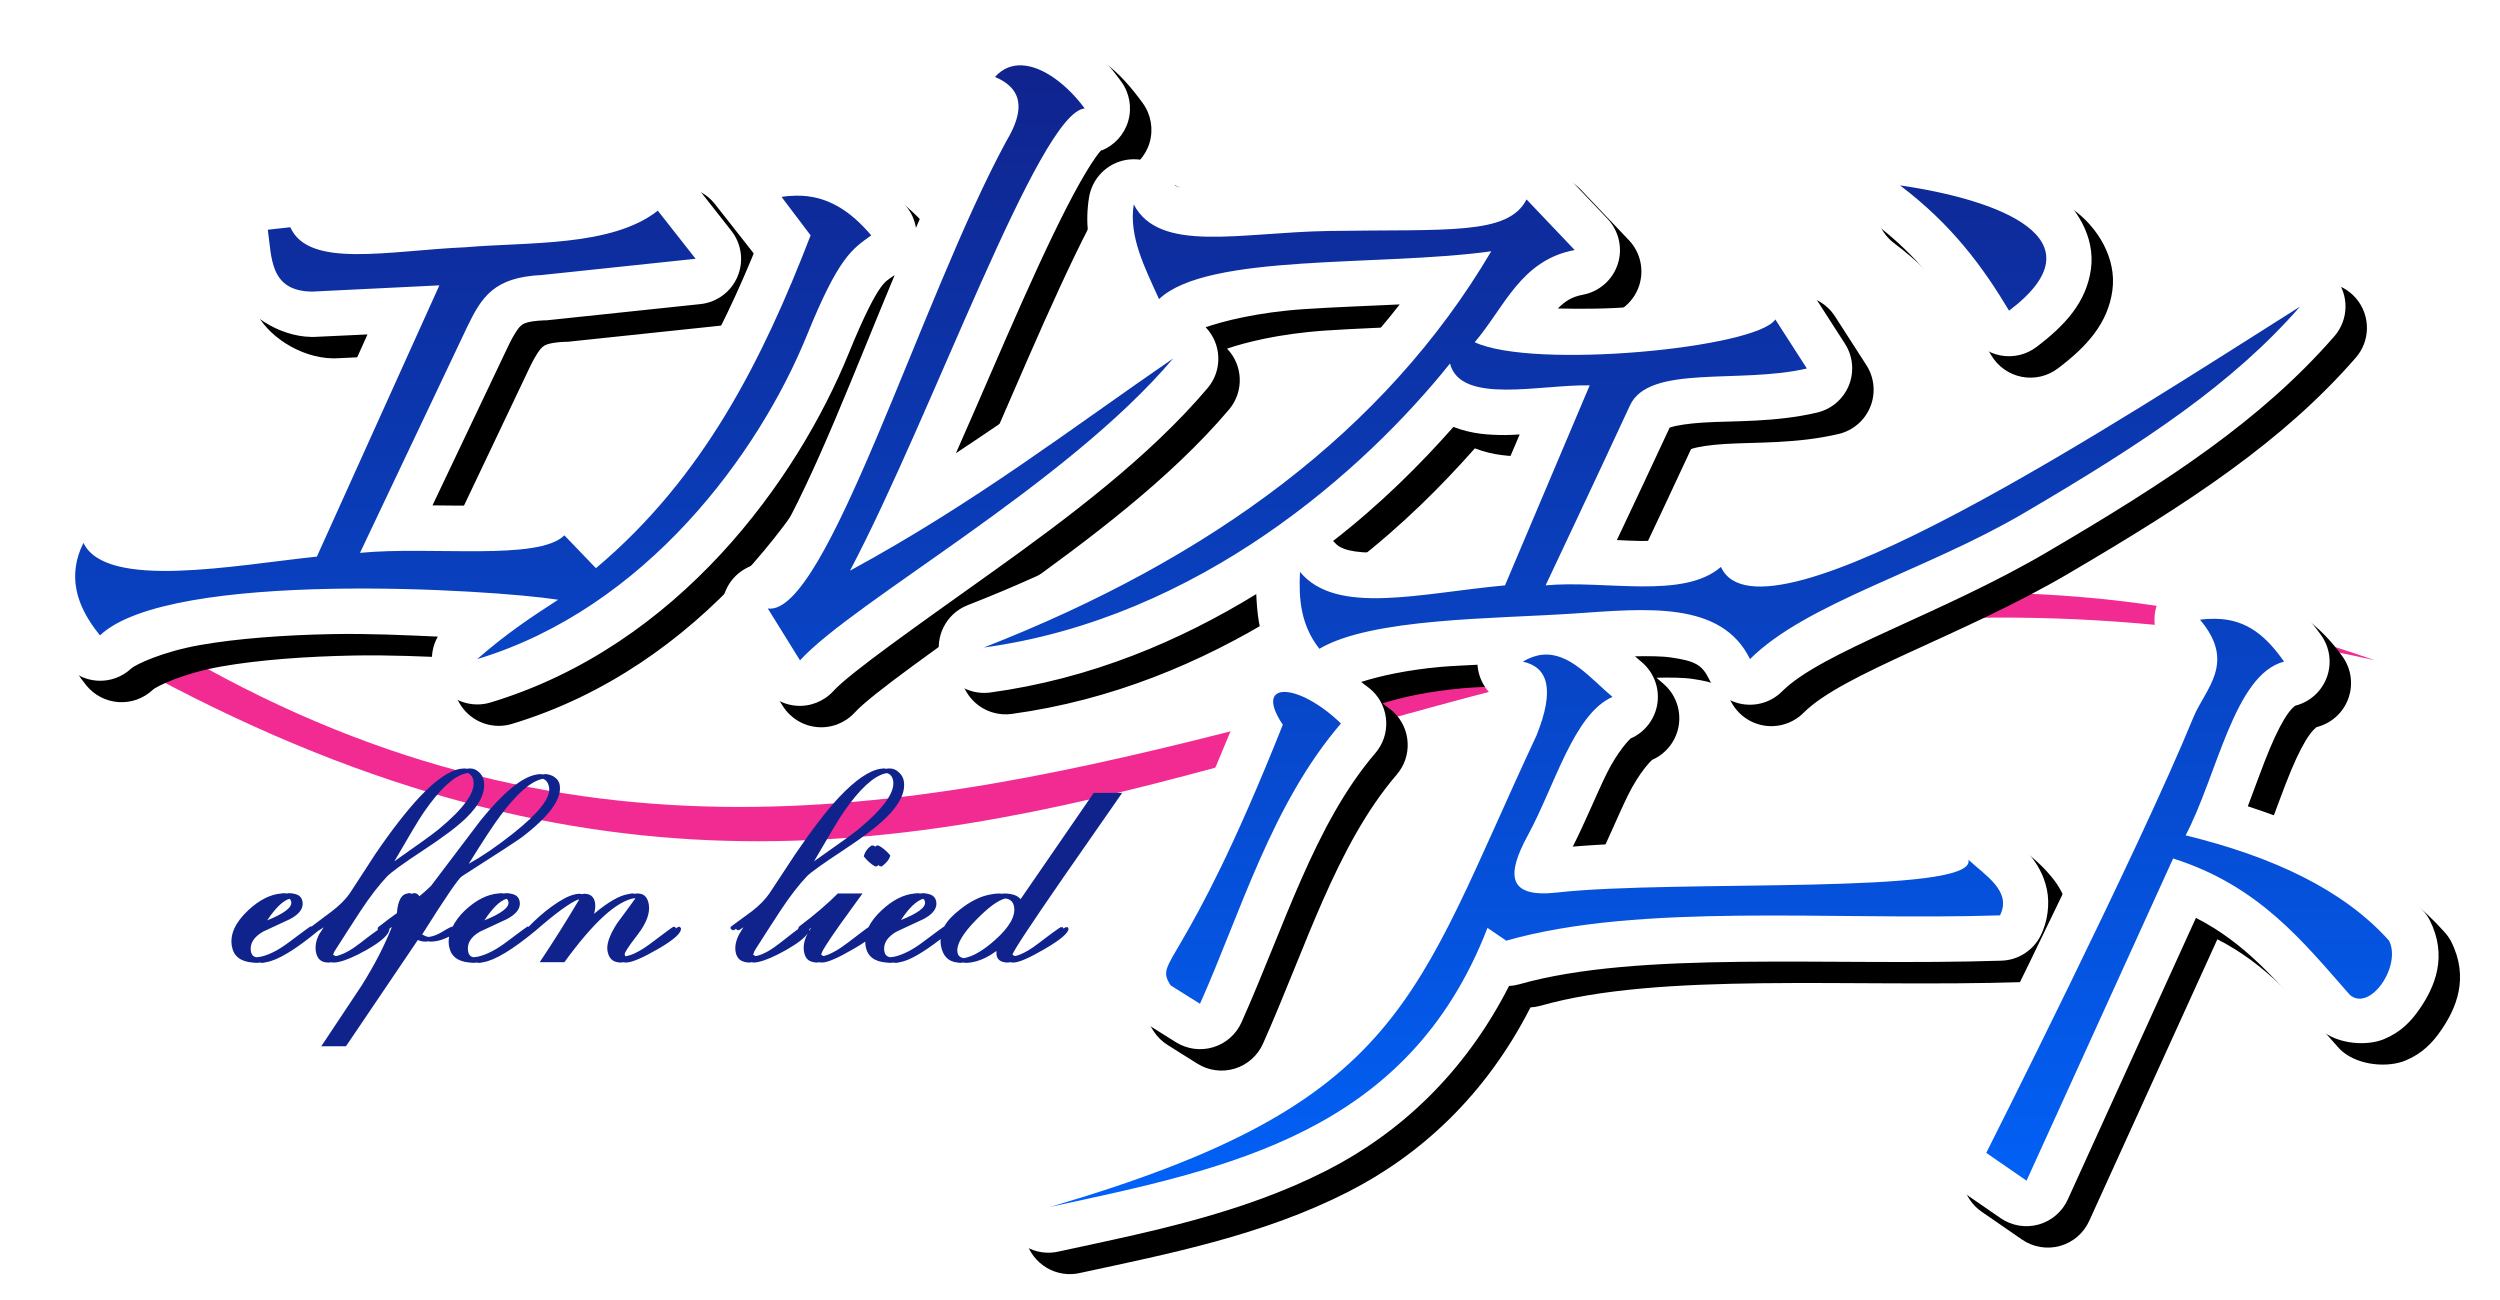 <?xml version="1.0" encoding="UTF-8" standalone="no"?>
<!-- Created with Inkscape (http://www.inkscape.org/) -->
<svg
   xmlns:svg="http://www.w3.org/2000/svg"
   xmlns="http://www.w3.org/2000/svg"
   xmlns:xlink="http://www.w3.org/1999/xlink"
   xmlns:inkscape="http://www.inkscape.org/namespaces/inkscape"
   version="1.0"
   width="250"
   height="130"
   id="svg2">
  <defs
     id="defs4">
    <linearGradient
       id="linearGradient3288">
      <stop
         style="stop-color:#10238d;stop-opacity:1"
         offset="0"
         id="stop3290" />
      <stop
         style="stop-color:#0162f8;stop-opacity:1"
         offset="1"
         id="stop3292" />
    </linearGradient>
    <filter
       id="filter3262">
      <feGaussianBlur
         id="feGaussianBlur3264"
         stdDeviation="1.365"
         inkscape:collect="always" />
    </filter>
    <linearGradient
       x1="135.045"
       y1="2.995"
       x2="135.045"
       y2="117.172"
       id="linearGradient3294"
       xlink:href="#linearGradient3288"
       gradientUnits="userSpaceOnUse"
       gradientTransform="translate(0,3.536)" />
  </defs>
  <g
     style="display:inline"
     id="layer1">
    <path
       d="M 11.071,65.321 C 101.644,116.726 140.238,44.024 237.5,66.036 C 155.862,37.215 95.007,112.855 15,63.536 L 11.071,65.321 z "
       style="opacity:1;color:#000000;fill:#f22b92;fill-opacity:1;fill-rule:evenodd;stroke:none;stroke-width:0.4;stroke-linecap:butt;stroke-linejoin:miter;marker:none;marker-start:none;marker-mid:none;marker-end:none;stroke-miterlimit:4;stroke-dasharray:none;stroke-dashoffset:0;stroke-opacity:1;visibility:visible;display:inline;overflow:visible;enable-background:accumulate"
       id="path3266" />
    <path
       d="M 102.438,-1.531 C 100.272,-1.642 97.739,-0.683 96.125,1.125 C 95.252,2.098 94.84,3.401 94.995,4.7 C 95.151,5.998 95.859,7.167 96.938,7.906 C 96.855,8.12 96.917,7.918 96.719,8.25 C 96.686,8.312 96.655,8.374 96.625,8.438 C 94.925,11.571 93.253,15.444 91.594,19.25 C 91.463,18.444 91.118,17.689 90.594,17.062 C 88.161,14.216 84.335,11.411 79.5,11.5 C 78.883,11.511 78.186,11.556 77.406,11.688 C 75.84,11.95 74.524,13.011 73.936,14.487 C 73.348,15.963 73.574,17.639 74.531,18.906 L 75.844,20.656 C 71.882,30.521 67.055,39.444 59.656,46.781 C 57.884,45.019 55.022,45.019 53.25,46.781 C 53.858,46.18 53.511,46.614 52.438,46.781 C 51.364,46.948 49.729,47.018 47.875,47.031 C 46.453,47.041 44.839,47.017 43.25,47 L 50.812,31.094 C 51.485,29.692 51.895,29.194 52.094,29.031 C 52.292,28.869 52.603,28.585 54.375,28.5 C 54.458,28.502 54.542,28.502 54.625,28.5 L 70.031,26.875 C 71.682,26.705 73.109,25.649 73.753,24.12 C 74.398,22.59 74.157,20.831 73.125,19.531 L 69.344,14.719 C 67.789,12.753 64.937,12.418 62.969,13.969 C 60.623,15.817 53.01,16.067 46.188,16.656 C 42.026,16.836 38.278,17.361 35.625,17.344 C 34.314,17.335 33.367,17.149 33.031,17.031 C 33.021,17.031 33.01,17.031 33,17.031 C 32.121,15.419 30.358,14.494 28.531,14.688 L 26.281,14.938 C 25.065,15.073 23.955,15.693 23.202,16.658 C 22.449,17.622 22.117,18.85 22.281,20.062 C 22.431,21.117 22.339,22.991 23.406,25.406 C 24.474,27.822 27.83,30.104 31.125,30.156 C 31.219,30.159 31.313,30.159 31.406,30.156 L 36.75,29.906 L 28.656,47.875 C 24.965,48.319 20.969,48.895 17.656,49 C 15.614,49.065 13.862,48.928 12.906,48.688 C 12.428,48.567 12.275,48.47 12.25,48.469 C 11.408,47.037 9.852,46.179 8.191,46.231 C 6.531,46.283 5.032,47.237 4.281,48.719 C 1.862,53.577 3.448,59.164 6.5,62.875 C 7.297,63.849 8.462,64.449 9.718,64.532 C 10.973,64.615 12.207,64.173 13.125,63.312 C 13.532,62.928 16.254,61.628 20,60.969 C 23.746,60.309 28.453,59.966 33.188,59.875 C 36.885,59.804 40.418,59.976 43.781,60.125 C 42.867,61.738 43.025,63.744 44.18,65.195 C 45.334,66.645 47.255,67.248 49.031,66.719 C 67.834,61.047 79.717,44.491 84.906,31.719 C 86.438,27.95 87.461,26.054 88.062,25.219 C 88.554,24.536 88.866,24.392 89.469,23.969 C 87.416,28.888 85.419,33.909 83.5,38.438 C 81.448,43.278 79.459,47.554 77.844,50.281 C 77.08,51.57 76.398,52.429 76.031,52.812 C 74.525,53.054 73.241,54.036 72.612,55.425 C 71.983,56.815 72.093,58.428 72.906,59.719 L 76.125,64.906 C 76.877,66.115 78.153,66.902 79.571,67.031 C 80.989,67.16 82.386,66.616 83.344,65.562 C 85.013,63.73 91.877,58.915 99.281,53.625 C 106.685,48.335 114.921,42.178 120.781,35.25 C 122.266,33.469 122.172,30.856 120.562,29.188 C 122.26,28.606 125.653,27.696 130.438,27.375 C 133.445,27.173 136.708,27.064 139.969,26.906 C 129.868,39.906 115.304,49.742 96.719,57 C 94.599,57.855 93.445,60.152 94.023,62.363 C 94.602,64.574 96.733,66.011 99,65.719 C 109.102,64.343 117.972,60.568 125.625,55.875 C 125.711,57.647 125.858,59.487 126.688,61.375 C 126.185,61.521 125.687,61.736 125.156,62.094 C 123.927,62.922 122.99,64.519 122.812,65.844 C 122.626,67.236 122.848,68.277 123.219,69.188 C 118.899,79.78 115.97,85.285 114.375,88.031 C 113.518,89.507 112.921,90.214 112.375,91.938 C 112.102,92.799 111.966,94.115 112.219,95.188 C 112.472,96.26 112.9,96.934 113.219,97.438 C 113.587,98.008 114.078,98.488 114.656,98.844 L 117.594,100.688 C 118.709,101.386 120.072,101.568 121.331,101.184 C 122.59,100.8 123.621,99.89 124.156,98.688 C 128.417,89.148 131.466,78.849 137.531,71.781 C 139.096,69.96 138.972,67.235 137.25,65.562 C 136.87,65.194 136.495,64.99 136.125,64.656 C 138.006,64.058 140.675,63.461 144.031,63.156 C 145.248,63.046 146.483,63.014 147.75,62.938 C 147.847,64.421 148.664,65.763 149.938,66.531 C 149.897,66.816 149.905,67.028 149.469,68.188 C 149.436,68.274 149.474,68.222 149.438,68.312 C 143.254,81.558 139.964,90.368 134.562,96.656 C 129.122,102.989 121.119,107.703 103.719,112.781 C 101.285,113.403 99.816,115.879 100.438,118.312 C 101.059,120.746 103.535,122.215 105.969,121.594 C 114.836,119.681 124.152,117.841 132.625,113.531 C 139.945,109.808 146.429,103.833 150.906,95.062 C 151.234,95.046 151.559,94.993 151.875,94.906 C 163.868,91.486 182.958,93.09 200.156,92.531 C 201.818,92.475 203.316,91.516 204.062,90.031 C 204.757,88.649 205,86.891 204.688,85.406 C 204.375,83.921 203.685,82.83 203.031,82.031 C 201.723,80.433 200.449,79.602 199.938,79.125 C 199.032,78.287 197.824,77.854 196.592,77.924 C 195.36,77.995 194.21,78.564 193.406,79.5 C 193.017,79.595 192.723,79.672 191.875,79.781 C 189.344,80.107 185.342,80.274 180.938,80.375 C 172.894,80.56 163.847,80.58 157.281,81.125 C 158.575,78.559 159.654,75.88 160.656,73.844 C 161.805,71.509 163.025,70.329 163.062,70.312 C 164.499,69.686 165.511,68.362 165.739,66.812 C 165.968,65.261 165.382,63.703 164.188,62.688 C 164.02,62.546 163.688,62.266 163.5,62.094 C 164.849,62.07 166.148,62.069 167.156,62.219 C 169.484,62.564 170.205,62.936 170.906,64.375 C 171.549,65.701 172.794,66.632 174.247,66.875 C 175.701,67.117 177.181,66.639 178.219,65.594 C 182.181,61.639 194.067,57.916 204.688,51.688 C 216.905,44.523 226.126,38.463 233.406,30.125 C 234.911,28.429 234.935,25.884 233.463,24.16 C 231.991,22.436 229.473,22.061 227.562,23.281 C 218.737,28.847 205.337,37.533 193.844,43.625 C 188.097,46.671 182.79,49.05 179.188,50.031 C 177.496,50.492 176.313,50.565 175.812,50.531 C 175.072,49.483 173.923,48.796 172.649,48.641 C 171.375,48.487 170.095,48.878 169.125,49.719 C 168.757,50.039 167.005,50.579 164.156,50.562 C 163.411,50.558 162.515,50.506 161.688,50.469 C 163.477,46.669 165,43.471 166.969,39.219 C 167.003,39.212 166.963,39.232 167.094,39.188 C 167.618,39.009 168.831,38.813 170.344,38.719 C 173.369,38.531 177.505,38.711 181.719,37.719 C 183.153,37.38 184.335,36.367 184.888,35.001 C 185.441,33.634 185.296,32.084 184.5,30.844 L 181.344,25.938 C 180.547,24.71 179.207,23.941 177.744,23.873 C 176.282,23.804 174.877,24.445 173.969,25.594 C 174.046,25.556 174.438,25.16 174.219,25.25 C 173.781,25.43 172.912,25.692 171.844,25.938 C 169.707,26.429 166.73,26.862 163.625,27.125 C 160.928,27.353 158.226,27.373 155.781,27.312 C 156.487,26.61 157.163,26.144 158.281,25.938 C 159.919,25.634 161.26,24.459 161.775,22.875 C 162.289,21.291 161.896,19.552 160.75,18.344 L 155.938,13.281 C 154.926,12.222 153.467,11.715 152.016,11.919 C 150.566,12.124 149.304,13.015 148.625,14.312 C 148.69,14.256 148.817,14.164 148.625,14.25 C 148.337,14.379 147.453,14.618 146.094,14.75 C 143.376,15.014 138.859,14.933 132.781,15.031 C 128.028,15.107 123.718,15.649 120.844,15.594 C 119.407,15.566 118.374,15.37 117.906,15.188 C 117.439,15.005 117.534,15.059 117.406,14.812 C 116.496,13.088 114.587,12.136 112.662,12.447 C 110.737,12.759 109.226,14.264 108.906,16.188 C 108.072,21.3 110.396,25.213 111.781,28.25 C 112.059,28.851 112.464,29.384 112.969,29.812 C 107.138,33.864 101.52,37.876 95.594,41.781 C 97.863,36.661 100.111,31.352 102.25,26.562 C 104.366,21.824 106.377,17.59 108,14.719 C 108.812,13.283 109.53,12.182 109.969,11.656 C 110.207,11.37 110.307,11.416 110.125,11.531 C 111.434,11.015 112.429,9.921 112.821,8.569 C 113.212,7.218 112.955,5.761 112.125,4.625 C 109.978,1.679 107.178,-1.289 102.438,-1.531 z M 189.75,10.469 C 187.847,10.572 186.21,11.852 185.652,13.674 C 185.093,15.496 185.731,17.473 187.25,18.625 C 191.932,22.171 194.57,25.812 197,29.875 C 197.664,30.986 198.77,31.761 200.041,32.006 C 201.312,32.251 202.627,31.942 203.656,31.156 C 206.516,28.996 208.639,26.676 209.094,23.375 C 209.549,20.074 207.538,17.083 205.469,15.5 C 201.331,12.334 195.933,11.269 190.656,10.5 C 190.356,10.459 190.052,10.449 189.75,10.469 z M 145.344,39.156 C 147.199,39.878 148.903,39.961 150.531,39.969 C 151.102,39.972 151.407,39.928 151.969,39.906 L 147.344,50.75 C 144.008,51.146 140.608,51.644 138.25,51.719 C 135.179,51.816 133.993,51.345 133.5,50.75 C 133.439,50.686 133.377,50.623 133.312,50.562 C 138.162,46.786 142.018,42.909 145.344,39.156 z M 221.531,53.812 C 220.947,53.81 220.174,53.807 219.312,53.938 C 217.682,54.184 216.313,55.294 215.735,56.838 C 215.157,58.383 215.462,60.119 216.531,61.375 C 217.663,62.705 217.284,62.12 217.156,62.531 C 217.028,62.942 216.072,64.155 215.125,66.469 C 209.905,79.228 194.562,109.688 194.562,109.688 C 193.523,111.719 194.151,114.206 196.031,115.5 L 200.062,118.281 C 201.172,119.045 202.563,119.278 203.861,118.916 C 205.158,118.553 206.228,117.634 206.781,116.406 L 219.594,88.25 C 224.531,90.776 227.673,94.522 231.594,98.969 C 231.747,99.148 231.914,99.315 232.094,99.469 C 233.823,100.913 236.699,101.087 238.406,100.375 C 240.113,99.663 241.103,98.583 241.906,97.438 C 243.513,95.147 244.789,92.072 242.969,88.469 C 242.783,88.117 242.552,87.791 242.281,87.5 C 237.841,82.541 231.745,79.338 224.781,77.094 C 225.575,75.02 226.28,72.993 227,71.281 C 227.651,69.733 228.31,68.465 228.844,67.75 C 229.377,67.035 229.614,67.01 229.531,67.031 C 230.984,66.664 232.162,65.605 232.681,64.199 C 233.199,62.793 232.991,61.222 232.125,60 C 230.168,57.216 226.578,53.832 221.531,53.812 z "
       transform="translate(2.143,5.678)"
       style="opacity:1;color:#000000;fill:#000000;fill-opacity:1;fill-rule:evenodd;stroke:none;stroke-width:0.4;stroke-linecap:butt;stroke-linejoin:miter;marker:none;marker-start:none;marker-mid:none;marker-end:none;stroke-miterlimit:4;stroke-dasharray:none;stroke-dashoffset:0;stroke-opacity:1;visibility:visible;display:inline;overflow:visible;filter:url(#filter3262);enable-background:accumulate"
       id="path3244" />
    <path
       d="M 102.438,-1.531 C 100.272,-1.642 97.739,-0.683 96.125,1.125 C 95.252,2.098 94.84,3.401 94.995,4.7 C 95.151,5.998 95.859,7.167 96.938,7.906 C 96.855,8.12 96.917,7.918 96.719,8.25 C 96.686,8.312 96.655,8.374 96.625,8.438 C 94.925,11.571 93.253,15.444 91.594,19.25 C 91.463,18.444 91.118,17.689 90.594,17.062 C 88.161,14.216 84.335,11.411 79.5,11.5 C 78.883,11.511 78.186,11.556 77.406,11.688 C 75.84,11.95 74.524,13.011 73.936,14.487 C 73.348,15.963 73.574,17.639 74.531,18.906 L 75.844,20.656 C 71.882,30.521 67.055,39.444 59.656,46.781 C 57.884,45.019 55.022,45.019 53.25,46.781 C 53.858,46.18 53.511,46.614 52.438,46.781 C 51.364,46.948 49.729,47.018 47.875,47.031 C 46.453,47.041 44.839,47.017 43.25,47 L 50.812,31.094 C 51.485,29.692 51.895,29.194 52.094,29.031 C 52.292,28.869 52.603,28.585 54.375,28.5 C 54.458,28.502 54.542,28.502 54.625,28.5 L 70.031,26.875 C 71.682,26.705 73.109,25.649 73.753,24.12 C 74.398,22.59 74.157,20.831 73.125,19.531 L 69.344,14.719 C 67.789,12.753 64.937,12.418 62.969,13.969 C 60.623,15.817 53.01,16.067 46.188,16.656 C 42.026,16.836 38.278,17.361 35.625,17.344 C 34.314,17.335 33.367,17.149 33.031,17.031 C 33.021,17.031 33.01,17.031 33,17.031 C 32.121,15.419 30.358,14.494 28.531,14.688 L 26.281,14.938 C 25.065,15.073 23.955,15.693 23.202,16.658 C 22.449,17.622 22.117,18.85 22.281,20.062 C 22.431,21.117 22.339,22.991 23.406,25.406 C 24.474,27.822 27.83,30.104 31.125,30.156 C 31.219,30.159 31.313,30.159 31.406,30.156 L 36.75,29.906 L 28.656,47.875 C 24.965,48.319 20.969,48.895 17.656,49 C 15.614,49.065 13.862,48.928 12.906,48.688 C 12.428,48.567 12.275,48.47 12.25,48.469 C 11.408,47.037 9.852,46.179 8.191,46.231 C 6.531,46.283 5.032,47.237 4.281,48.719 C 1.862,53.577 3.448,59.164 6.5,62.875 C 7.297,63.849 8.462,64.449 9.718,64.532 C 10.973,64.615 12.207,64.173 13.125,63.312 C 13.532,62.928 16.254,61.628 20,60.969 C 23.746,60.309 28.453,59.966 33.188,59.875 C 36.885,59.804 40.418,59.976 43.781,60.125 C 42.867,61.738 43.025,63.744 44.18,65.195 C 45.334,66.645 47.255,67.248 49.031,66.719 C 67.834,61.047 79.717,44.491 84.906,31.719 C 86.438,27.95 87.461,26.054 88.062,25.219 C 88.554,24.536 88.866,24.392 89.469,23.969 C 87.416,28.888 85.419,33.909 83.5,38.438 C 81.448,43.278 79.459,47.554 77.844,50.281 C 77.08,51.57 76.398,52.429 76.031,52.812 C 74.525,53.054 73.241,54.036 72.612,55.425 C 71.983,56.815 72.093,58.428 72.906,59.719 L 76.125,64.906 C 76.877,66.115 78.153,66.902 79.571,67.031 C 80.989,67.16 82.386,66.616 83.344,65.562 C 85.013,63.73 91.877,58.915 99.281,53.625 C 106.685,48.335 114.921,42.178 120.781,35.25 C 122.266,33.469 122.172,30.856 120.562,29.188 C 122.26,28.606 125.653,27.696 130.438,27.375 C 133.445,27.173 136.708,27.064 139.969,26.906 C 129.868,39.906 115.304,49.742 96.719,57 C 94.599,57.855 93.445,60.152 94.023,62.363 C 94.602,64.574 96.733,66.011 99,65.719 C 109.102,64.343 117.972,60.568 125.625,55.875 C 125.711,57.647 125.858,59.487 126.688,61.375 C 126.185,61.521 125.687,61.736 125.156,62.094 C 123.927,62.922 122.99,64.519 122.812,65.844 C 122.626,67.236 122.848,68.277 123.219,69.188 C 118.899,79.78 115.97,85.285 114.375,88.031 C 113.518,89.507 112.921,90.214 112.375,91.938 C 112.102,92.799 111.966,94.115 112.219,95.188 C 112.472,96.26 112.9,96.934 113.219,97.438 C 113.587,98.008 114.078,98.488 114.656,98.844 L 117.594,100.688 C 118.709,101.386 120.072,101.568 121.331,101.184 C 122.59,100.8 123.621,99.89 124.156,98.688 C 128.417,89.148 131.466,78.849 137.531,71.781 C 139.096,69.96 138.972,67.235 137.25,65.562 C 136.87,65.194 136.495,64.99 136.125,64.656 C 138.006,64.058 140.675,63.461 144.031,63.156 C 145.248,63.046 146.483,63.014 147.75,62.938 C 147.847,64.421 148.664,65.763 149.938,66.531 C 149.897,66.816 149.905,67.028 149.469,68.188 C 149.436,68.274 149.474,68.222 149.438,68.312 C 143.254,81.558 139.964,90.368 134.562,96.656 C 129.122,102.989 121.119,107.703 103.719,112.781 C 101.285,113.403 99.816,115.879 100.438,118.312 C 101.059,120.746 103.535,122.215 105.969,121.594 C 114.836,119.681 124.152,117.841 132.625,113.531 C 139.945,109.808 146.429,103.833 150.906,95.062 C 151.234,95.046 151.559,94.993 151.875,94.906 C 163.868,91.486 182.958,93.09 200.156,92.531 C 201.818,92.475 203.316,91.516 204.062,90.031 C 204.757,88.649 205,86.891 204.688,85.406 C 204.375,83.921 203.685,82.83 203.031,82.031 C 201.723,80.433 200.449,79.602 199.938,79.125 C 199.032,78.287 197.824,77.854 196.592,77.924 C 195.36,77.995 194.21,78.564 193.406,79.5 C 193.017,79.595 192.723,79.672 191.875,79.781 C 189.344,80.107 185.342,80.274 180.938,80.375 C 172.894,80.56 163.847,80.58 157.281,81.125 C 158.575,78.559 159.654,75.88 160.656,73.844 C 161.805,71.509 163.025,70.329 163.062,70.312 C 164.499,69.686 165.511,68.362 165.739,66.812 C 165.968,65.261 165.382,63.703 164.188,62.688 C 164.02,62.546 163.688,62.266 163.5,62.094 C 164.849,62.07 166.148,62.069 167.156,62.219 C 169.484,62.564 170.205,62.936 170.906,64.375 C 171.549,65.701 172.794,66.632 174.247,66.875 C 175.701,67.117 177.181,66.639 178.219,65.594 C 182.181,61.639 194.067,57.916 204.688,51.688 C 216.905,44.523 226.126,38.463 233.406,30.125 C 234.911,28.429 234.935,25.884 233.463,24.16 C 231.991,22.436 229.473,22.061 227.562,23.281 C 218.737,28.847 205.337,37.533 193.844,43.625 C 188.097,46.671 182.79,49.05 179.188,50.031 C 177.496,50.492 176.313,50.565 175.812,50.531 C 175.072,49.483 173.923,48.796 172.649,48.641 C 171.375,48.487 170.095,48.878 169.125,49.719 C 168.757,50.039 167.005,50.579 164.156,50.562 C 163.411,50.558 162.515,50.506 161.688,50.469 C 163.477,46.669 165,43.471 166.969,39.219 C 167.003,39.212 166.963,39.232 167.094,39.188 C 167.618,39.009 168.831,38.813 170.344,38.719 C 173.369,38.531 177.505,38.711 181.719,37.719 C 183.153,37.38 184.335,36.367 184.888,35.001 C 185.441,33.634 185.296,32.084 184.5,30.844 L 181.344,25.938 C 180.547,24.71 179.207,23.941 177.744,23.873 C 176.282,23.804 174.877,24.445 173.969,25.594 C 174.046,25.556 174.438,25.16 174.219,25.25 C 173.781,25.43 172.912,25.692 171.844,25.938 C 169.707,26.429 166.73,26.862 163.625,27.125 C 160.928,27.353 158.226,27.373 155.781,27.312 C 156.487,26.61 157.163,26.144 158.281,25.938 C 159.919,25.634 161.26,24.459 161.775,22.875 C 162.289,21.291 161.896,19.552 160.75,18.344 L 155.938,13.281 C 154.926,12.222 153.467,11.715 152.016,11.919 C 150.566,12.124 149.304,13.015 148.625,14.312 C 148.69,14.256 148.817,14.164 148.625,14.25 C 148.337,14.379 147.453,14.618 146.094,14.75 C 143.376,15.014 138.859,14.933 132.781,15.031 C 128.028,15.107 123.718,15.649 120.844,15.594 C 119.407,15.566 118.374,15.37 117.906,15.188 C 117.439,15.005 117.534,15.059 117.406,14.812 C 116.496,13.088 114.587,12.136 112.662,12.447 C 110.737,12.759 109.226,14.264 108.906,16.188 C 108.072,21.3 110.396,25.213 111.781,28.25 C 112.059,28.851 112.464,29.384 112.969,29.812 C 107.138,33.864 101.52,37.876 95.594,41.781 C 97.863,36.661 100.111,31.352 102.25,26.562 C 104.366,21.824 106.377,17.59 108,14.719 C 108.812,13.283 109.53,12.182 109.969,11.656 C 110.207,11.37 110.307,11.416 110.125,11.531 C 111.434,11.015 112.429,9.921 112.821,8.569 C 113.212,7.218 112.955,5.761 112.125,4.625 C 109.978,1.679 107.178,-1.289 102.438,-1.531 z M 189.75,10.469 C 187.847,10.572 186.21,11.852 185.652,13.674 C 185.093,15.496 185.731,17.473 187.25,18.625 C 191.932,22.171 194.57,25.812 197,29.875 C 197.664,30.986 198.77,31.761 200.041,32.006 C 201.312,32.251 202.627,31.942 203.656,31.156 C 206.516,28.996 208.639,26.676 209.094,23.375 C 209.549,20.074 207.538,17.083 205.469,15.5 C 201.331,12.334 195.933,11.269 190.656,10.5 C 190.356,10.459 190.052,10.449 189.75,10.469 z M 145.344,39.156 C 147.199,39.878 148.903,39.961 150.531,39.969 C 151.102,39.972 151.407,39.928 151.969,39.906 L 147.344,50.75 C 144.008,51.146 140.608,51.644 138.25,51.719 C 135.179,51.816 133.993,51.345 133.5,50.75 C 133.439,50.686 133.377,50.623 133.312,50.562 C 138.162,46.786 142.018,42.909 145.344,39.156 z M 221.531,53.812 C 220.947,53.81 220.174,53.807 219.312,53.938 C 217.682,54.184 216.313,55.294 215.735,56.838 C 215.157,58.383 215.462,60.119 216.531,61.375 C 217.663,62.705 217.284,62.12 217.156,62.531 C 217.028,62.942 216.072,64.155 215.125,66.469 C 209.905,79.228 194.562,109.688 194.562,109.688 C 193.523,111.719 194.151,114.206 196.031,115.5 L 200.062,118.281 C 201.172,119.045 202.563,119.278 203.861,118.916 C 205.158,118.553 206.228,117.634 206.781,116.406 L 219.594,88.25 C 224.531,90.776 227.673,94.522 231.594,98.969 C 231.747,99.148 231.914,99.315 232.094,99.469 C 233.823,100.913 236.699,101.087 238.406,100.375 C 240.113,99.663 241.103,98.583 241.906,97.438 C 243.513,95.147 244.789,92.072 242.969,88.469 C 242.783,88.117 242.552,87.791 242.281,87.5 C 237.841,82.541 231.745,79.338 224.781,77.094 C 225.575,75.02 226.28,72.993 227,71.281 C 227.651,69.733 228.31,68.465 228.844,67.75 C 229.377,67.035 229.614,67.01 229.531,67.031 C 230.984,66.664 232.162,65.605 232.681,64.199 C 233.199,62.793 232.991,61.222 232.125,60 C 230.168,57.216 226.578,53.832 221.531,53.812 z "
       transform="translate(0,3.536)"
       style="opacity:1;color:#000000;fill:#ffffff;fill-opacity:1;fill-rule:evenodd;stroke:none;stroke-width:0.4;stroke-linecap:butt;stroke-linejoin:miter;marker:none;marker-start:none;marker-mid:none;marker-end:none;stroke-miterlimit:4;stroke-dasharray:none;stroke-dashoffset:0;stroke-opacity:1;visibility:visible;display:inline;overflow:visible;enable-background:accumulate"
       id="path3242" />
    <path
       d="M 102.219,6.536 C 101.226,6.485 100.276,6.822 99.5,7.692 C 102.652,9.032 102.224,11.455 100.625,14.129 C 92.039,29.955 82.612,61.723 76.781,60.848 L 80,66.036 C 85.356,60.156 106.619,48.49 117.312,35.848 C 106.937,42.975 97.544,50.249 85,57.067 C 93.201,41.536 103.93,11.183 108.469,10.848 C 106.847,8.624 104.402,6.647 102.219,6.536 z M 190,18.536 C 195.243,22.506 198.332,26.762 200.906,31.067 C 210.423,23.877 199.848,19.971 190,18.536 z M 79.594,19.567 C 79.136,19.575 78.652,19.608 78.156,19.692 L 81.062,23.536 C 76.272,35.941 70.386,47.746 59.594,56.817 L 56.438,53.536 C 53.821,56.122 43.098,54.592 36,55.286 L 46.719,32.692 C 48.178,29.652 49.425,27.731 54.156,27.504 L 69.562,25.879 L 65.781,21.067 C 61.175,24.696 52.823,24.185 46.594,24.723 C 38.852,25.057 30.882,26.891 29.031,22.723 L 26.781,22.973 C 27.182,25.792 26.97,29.094 31.188,29.161 L 43.938,28.536 L 31.688,55.661 C 23.55,56.507 10.61,59.037 8.344,54.286 C 6.718,57.551 7.591,60.607 10,63.536 C 17.023,56.898 49.328,58.953 55.812,59.973 C 53.119,61.719 50.665,63.337 47.719,65.911 C 64.615,60.814 75.914,45.285 80.688,33.536 C 83.876,25.687 85.195,24.924 87.125,23.536 C 85.122,21.191 82.799,19.507 79.594,19.567 z M 152.656,19.942 C 150.811,23.556 144.81,22.904 132.844,23.098 C 124.024,23.239 115.942,25.367 113.375,20.442 C 112.86,23.599 114.466,26.754 115.906,29.911 C 120.752,25.286 137.952,26.68 149.125,25.129 C 138.527,43.087 121.09,55.884 98.375,64.754 C 119.948,61.817 136.52,46.949 145,36.348 C 146.05,40.506 154.114,38.429 158.969,38.536 L 150.5,58.536 C 141.933,59.329 133.639,61.58 130,57.192 C 129.859,59.891 130.077,62.513 131.938,64.879 C 137.164,61.79 149.395,61.895 157.469,61.348 C 164.534,60.87 172.137,60.033 175,65.911 C 180.618,60.303 192.497,57.11 202.375,51.317 C 214.481,44.217 223.259,38.381 230,30.661 C 212.455,41.725 176.138,65.64 172.094,56.692 C 168.318,59.976 160.464,57.984 154.562,58.536 C 154.562,58.536 159.942,47.151 163,40.536 C 164.914,36.396 173.999,38.423 180.688,36.848 L 177.531,31.942 C 175.669,34.813 153.328,36.971 147.469,34.223 C 150.422,30.778 152.069,26.002 157.469,25.004 L 152.656,19.942 z M 221.5,61.879 C 221.029,61.877 220.528,61.893 220,61.973 C 223.685,66.3 220.498,68.901 219.344,71.723 C 213.91,85.007 198.625,115.286 198.625,115.286 L 202.656,118.067 L 217.312,85.848 C 225.928,88.582 230.293,94.165 235,99.504 C 237.029,101.199 240.177,96.583 238.906,94.067 C 234.304,88.928 227.2,85.648 218.562,83.536 C 221.746,77.477 223.431,67.442 228.406,66.161 C 226.749,63.804 224.798,61.892 221.5,61.879 z M 154.25,65.473 C 153.63,65.532 152.976,65.756 152.281,66.161 C 154.811,66.713 155.501,68.945 153.656,73.536 C 141.279,99.997 140.562,110.314 105,120.692 C 122.795,116.853 140.795,113.352 148.75,92.786 L 150.625,94.067 C 164.082,90.229 183.249,92.08 200,91.536 C 201.214,89.118 198.524,87.541 196.844,85.973 C 197.743,89.564 167.559,87.921 155.688,89.254 C 150.687,89.816 150.656,87.437 152.781,83.536 C 155.502,78.541 157.368,71.387 161.25,69.692 C 159.021,67.807 156.938,65.218 154.25,65.473 z M 128.469,69.192 C 127.172,69.178 126.779,70.233 128.281,72.473 C 118.348,97.451 115.36,95.847 117.062,98.536 L 120,100.379 C 124.062,91.284 127.154,80.434 134.094,72.348 C 131.969,70.291 129.765,69.206 128.469,69.192 z "
       style="opacity:1;color:#000000;fill:url(#linearGradient3294);fill-opacity:1;fill-rule:evenodd;stroke:none;stroke-width:0.4;stroke-linecap:butt;stroke-linejoin:miter;marker:none;marker-start:none;marker-mid:none;marker-end:none;stroke-miterlimit:4;stroke-dasharray:none;stroke-dashoffset:0;stroke-opacity:1;visibility:visible;display:inline;overflow:visible;enable-background:accumulate"
       id="path3205" />
    <path
       d="M 46.406,76.848 C 46.3,76.848 46.174,76.863 46.062,76.879 C 44.955,77.04 43.589,77.976 41.938,79.723 C 40.637,81.122 39.156,83.017 37.531,85.411 C 36.674,86.722 35.826,88.036 34.969,89.348 C 34.57,89.927 33.974,90.517 33.188,91.129 C 32.51,91.619 31.855,92.14 31.188,92.629 C 31.169,92.643 31.143,92.647 31.125,92.661 L 31.062,92.629 C 31.041,92.629 30.334,93.142 28.938,94.192 C 27.899,94.979 26.969,95.464 26.125,95.661 C 25.952,95.701 25.789,95.708 25.625,95.723 C 25.615,95.724 25.604,95.722 25.594,95.723 C 25.304,95.649 25.147,95.456 25.094,95.161 C 24.952,94.374 25.361,93.707 26.312,93.161 C 27.209,92.734 28.102,92.326 29,91.911 C 29.959,91.408 30.368,90.816 30.25,90.161 C 30.167,89.697 29.88,89.465 29.406,89.379 C 29.271,89.344 29.11,89.317 28.938,89.317 C 28.841,89.317 28.752,89.338 28.656,89.348 C 28.646,89.347 28.636,89.349 28.625,89.348 C 28.56,89.341 28.507,89.317 28.438,89.317 C 28.33,89.317 28.233,89.339 28.125,89.348 C 27.028,89.442 25.928,89.99 24.812,91.036 C 23.531,92.238 22.975,93.449 23.188,94.629 C 23.367,95.628 24.062,96.159 25.25,96.254 C 25.41,96.272 25.602,96.286 25.781,96.286 C 25.824,96.283 25.866,96.263 25.906,96.254 C 26.03,96.264 26.155,96.286 26.281,96.286 C 26.388,96.279 26.475,96.247 26.594,96.223 C 27.748,96.047 29.512,94.995 31.875,93.036 L 31.906,93.036 C 32.093,92.92 32.212,92.83 32.375,92.723 C 32.201,92.992 31.927,93.409 31.906,93.442 C 31.592,94.065 31.495,94.645 31.594,95.192 C 31.722,95.902 32.124,96.254 32.812,96.254 C 32.858,96.258 32.889,96.254 32.938,96.254 C 32.995,96.25 33.064,96.23 33.125,96.223 C 33.188,96.23 33.243,96.254 33.312,96.254 C 33.358,96.258 33.389,96.254 33.438,96.254 C 33.571,96.245 33.708,96.234 33.875,96.192 C 34.524,96.056 35.466,95.668 36.688,94.973 C 38.227,94.098 38.958,93.388 38.938,92.879 C 39.033,92.813 39.098,92.756 39.188,92.692 C 38.471,94.519 37.468,96.479 36.156,98.567 C 34.806,100.6 33.477,102.607 32.125,104.629 L 32.25,104.629 L 32.625,104.629 L 33.969,104.629 L 34.094,104.629 L 34.469,104.629 L 34.594,104.629 L 41.781,94.004 C 41.874,94.036 41.975,94.078 42.062,94.098 C 42.267,94.155 42.47,94.161 42.656,94.161 C 42.698,94.159 42.739,94.132 42.781,94.129 C 42.913,94.147 43.035,94.161 43.156,94.161 C 43.331,94.152 43.509,94.135 43.688,94.098 C 44.081,94.032 44.494,93.867 44.906,93.661 C 44.86,93.985 44.849,94.311 44.906,94.629 C 45.086,95.63 45.776,96.16 46.969,96.254 C 47.128,96.272 47.29,96.286 47.469,96.286 C 47.509,96.283 47.552,96.262 47.594,96.254 C 47.715,96.266 47.834,96.286 47.969,96.286 C 48.078,96.279 48.191,96.248 48.312,96.223 C 49.467,96.043 51.237,94.99 53.594,93.036 C 55.623,91.268 57.026,90.259 57.844,89.942 L 57.906,89.973 C 56.589,92.192 55.278,94.266 53.969,96.223 L 54.094,96.223 L 54.469,96.223 L 55.812,96.223 L 55.938,96.223 L 56.312,96.223 L 56.438,96.223 C 59.331,92.238 61.658,90.116 63.438,89.817 C 63.474,89.831 63.466,89.83 63.531,89.848 C 62.926,90.679 62.336,91.497 61.719,92.317 C 60.949,93.508 60.63,94.431 60.75,95.098 C 60.862,95.722 61.154,96.077 61.625,96.192 C 61.743,96.233 61.888,96.249 62.031,96.254 C 62.053,96.255 62.072,96.254 62.094,96.254 C 62.153,96.254 62.243,96.232 62.312,96.223 C 62.386,96.234 62.454,96.251 62.531,96.254 C 62.553,96.255 62.572,96.254 62.594,96.254 C 63.173,96.254 64.226,95.807 65.781,94.911 C 67.396,93.981 68.176,93.276 68.094,92.817 L 67.969,92.661 C 67.967,92.661 67.879,92.721 67.875,92.723 L 67.844,92.661 C 67.839,92.662 67.618,92.832 67.594,92.848 C 67.593,92.838 67.595,92.826 67.594,92.817 L 67.469,92.661 C 67.467,92.661 67.379,92.721 67.375,92.723 L 67.344,92.661 C 67.302,92.671 66.62,93.166 65.312,94.161 C 64.204,95.011 63.297,95.504 62.562,95.629 C 62.507,95.594 62.482,95.513 62.469,95.442 C 62.437,95.267 62.886,94.6 63.781,93.442 C 64.675,92.272 65.028,91.263 64.875,90.411 C 64.747,89.7 64.382,89.348 63.781,89.348 C 63.762,89.348 63.738,89.347 63.719,89.348 C 63.697,89.347 63.679,89.348 63.656,89.348 C 63.607,89.348 63.552,89.366 63.5,89.379 C 63.428,89.367 63.362,89.348 63.281,89.348 C 63.262,89.348 63.238,89.347 63.219,89.348 C 63.197,89.347 63.179,89.348 63.156,89.348 C 63.057,89.348 62.95,89.396 62.844,89.411 C 61.951,89.535 60.798,90.212 59.406,91.379 C 59.517,90.972 59.56,90.587 59.5,90.254 C 59.413,89.772 59.144,89.491 58.75,89.411 C 58.641,89.374 58.512,89.379 58.375,89.379 C 58.336,89.379 58.291,89.405 58.25,89.411 C 58.232,89.405 58.207,89.414 58.188,89.411 C 58.091,89.391 57.989,89.379 57.875,89.379 C 57.751,89.379 57.612,89.41 57.469,89.442 C 56.865,89.574 56.11,89.972 55.156,90.661 C 54.318,91.272 53.578,91.937 52.906,92.629 C 52.881,92.655 52.838,92.666 52.812,92.692 L 52.781,92.629 C 52.759,92.629 52.052,93.142 50.656,94.192 C 49.617,94.979 48.656,95.464 47.812,95.661 C 47.639,95.701 47.477,95.709 47.312,95.723 C 47.023,95.649 46.866,95.456 46.812,95.161 C 46.671,94.374 47.049,93.707 48,93.161 C 48.896,92.734 49.789,92.326 50.688,91.911 C 51.646,91.408 52.087,90.816 51.969,90.161 C 51.885,89.697 51.598,89.465 51.125,89.379 C 50.989,89.344 50.828,89.317 50.656,89.317 C 50.556,89.317 50.446,89.338 50.344,89.348 C 50.333,89.347 50.323,89.349 50.312,89.348 C 50.258,89.343 50.214,89.317 50.156,89.317 C 50.046,89.317 49.923,89.338 49.812,89.348 C 48.719,89.444 47.613,89.993 46.5,91.036 C 45.916,91.584 45.524,92.148 45.25,92.692 L 45.219,92.661 C 45.122,92.671 44.756,92.851 44.156,93.223 C 43.735,93.477 43.313,93.628 42.906,93.692 C 42.831,93.682 42.759,93.684 42.688,93.661 C 42.534,93.611 42.384,93.54 42.219,93.442 C 44.531,89.769 45.862,87.826 46.188,87.629 C 49.757,85.356 51.744,84.051 52.188,83.723 C 54.956,81.613 56.22,79.872 55.969,78.473 C 55.914,78.167 55.745,77.92 55.469,77.723 C 55.291,77.59 55.122,77.521 54.938,77.473 C 54.794,77.421 54.648,77.411 54.5,77.411 C 54.42,77.411 54.334,77.427 54.25,77.442 C 54.167,77.429 54.084,77.411 54,77.411 C 53.859,77.411 53.713,77.444 53.562,77.473 C 52.166,77.745 50.332,79.244 48.062,82.036 C 46.401,84.222 44.745,86.412 43.094,88.598 C 42.606,89.067 42.266,89.355 41.938,89.629 C 41.923,89.613 41.922,89.583 41.906,89.567 C 41.767,89.403 41.622,89.317 41.469,89.317 C 41.434,89.317 41.408,89.313 41.375,89.317 C 41.365,89.316 41.354,89.317 41.344,89.317 C 41.307,89.317 41.285,89.344 41.25,89.348 C 41.227,89.351 41.209,89.375 41.188,89.379 C 41.178,89.374 41.166,89.384 41.156,89.379 C 41.093,89.348 41.035,89.317 40.969,89.317 C 40.934,89.317 40.908,89.313 40.875,89.317 C 40.865,89.316 40.854,89.317 40.844,89.317 C 40.807,89.317 40.785,89.344 40.75,89.348 C 40.149,89.418 39.789,90.046 39.688,91.317 C 39.22,91.634 38.599,92.111 37.812,92.723 L 37.75,92.911 L 37.812,92.973 C 37.587,93.133 37.194,93.39 36.094,94.254 C 35.167,94.984 34.352,95.434 33.656,95.598 C 33.613,95.608 33.573,95.591 33.531,95.598 L 33.312,95.473 C 33.395,95.2 33.506,95.031 33.594,94.911 C 34.406,93.653 35.206,92.375 36.031,91.129 C 37.026,89.61 37.941,88.451 38.75,87.598 C 39.111,87.237 40.254,86.388 42.219,85.098 C 44.252,83.764 45.733,82.66 46.625,81.786 C 48.01,80.43 48.58,79.204 48.375,78.067 C 48.318,77.75 48.179,77.464 47.906,77.223 C 47.642,76.972 47.348,76.848 47.031,76.848 C 47.002,76.848 46.967,76.847 46.938,76.848 C 46.927,76.848 46.917,76.848 46.906,76.848 C 46.829,76.848 46.741,76.869 46.656,76.879 C 46.614,76.875 46.574,76.848 46.531,76.848 C 46.502,76.848 46.467,76.847 46.438,76.848 C 46.427,76.848 46.417,76.848 46.406,76.848 z M 88.375,76.848 C 88.271,76.848 88.171,76.864 88.062,76.879 C 86.954,77.036 85.562,77.971 83.906,79.723 C 82.606,81.122 81.156,83.017 79.531,85.411 C 78.674,86.722 77.795,88.036 76.938,89.348 C 76.539,89.927 75.974,90.517 75.188,91.129 C 74.491,91.632 73.779,92.158 73.094,92.661 L 73.031,92.817 L 73.25,93.036 C 73.277,93.019 73.286,92.989 73.312,92.973 L 73.375,93.036 C 73.463,92.981 73.511,92.931 73.594,92.879 L 73.75,93.036 C 73.777,93.019 73.786,92.989 73.812,92.973 L 73.875,93.036 C 74.059,92.922 74.18,92.829 74.344,92.723 C 74.178,92.997 73.927,93.41 73.906,93.442 C 73.592,94.065 73.464,94.645 73.562,95.192 C 73.667,95.771 73.992,96.085 74.469,96.192 C 74.606,96.236 74.765,96.254 74.938,96.254 C 75.008,96.249 75.086,96.234 75.156,96.223 C 75.248,96.238 75.335,96.254 75.438,96.254 C 75.569,96.245 75.68,96.233 75.844,96.192 C 76.493,96.058 77.43,95.671 78.656,94.973 C 79.791,94.328 80.493,93.767 80.781,93.317 C 80.774,93.329 80.721,93.438 80.719,93.442 C 80.405,94.065 80.308,94.645 80.406,95.192 C 80.51,95.771 80.787,96.085 81.25,96.192 C 81.366,96.23 81.515,96.249 81.656,96.254 C 81.678,96.255 81.697,96.254 81.719,96.254 C 81.769,96.254 81.847,96.231 81.906,96.223 C 81.989,96.238 82.07,96.251 82.156,96.254 C 82.178,96.255 82.197,96.254 82.219,96.254 C 82.754,96.254 83.802,95.797 85.375,94.879 C 85.837,94.614 86.213,94.382 86.531,94.161 C 86.534,94.323 86.534,94.473 86.562,94.629 C 86.742,95.63 87.432,96.16 88.625,96.254 C 88.785,96.272 88.946,96.286 89.125,96.286 C 89.165,96.283 89.209,96.262 89.25,96.254 C 89.371,96.266 89.491,96.286 89.625,96.286 C 89.734,96.279 89.847,96.248 89.969,96.223 C 90.918,96.075 92.297,95.263 94.062,93.911 C 94.045,94.129 94.054,94.348 94.094,94.567 C 94.283,95.619 94.844,96.166 95.75,96.254 C 95.869,96.272 95.992,96.286 96.125,96.286 C 96.166,96.284 96.208,96.257 96.25,96.254 C 96.27,96.253 96.292,96.256 96.312,96.254 C 96.413,96.268 96.514,96.286 96.625,96.286 C 96.866,96.277 97.122,96.254 97.375,96.192 C 98.083,96.04 98.852,95.675 99.656,95.098 C 99.645,95.239 99.635,95.384 99.656,95.504 C 99.731,95.92 99.999,96.151 100.438,96.223 C 100.532,96.247 100.636,96.249 100.75,96.254 C 100.784,96.256 100.808,96.254 100.844,96.254 C 100.87,96.254 100.909,96.225 100.938,96.223 C 100.955,96.222 100.981,96.225 101,96.223 C 101.079,96.236 101.158,96.25 101.25,96.254 C 101.284,96.256 101.308,96.254 101.344,96.254 C 101.879,96.254 102.938,95.797 104.5,94.879 C 106.113,93.939 106.886,93.263 106.844,92.848 L 106.75,92.692 C 106.743,92.693 106.671,92.747 106.656,92.754 L 106.625,92.692 C 106.605,92.694 106.429,92.794 106.344,92.848 L 106.25,92.692 C 106.243,92.693 106.171,92.747 106.156,92.754 L 106.125,92.692 C 106.04,92.703 105.326,93.206 104,94.223 C 103.044,94.969 102.223,95.43 101.562,95.598 C 101.528,95.607 101.501,95.592 101.469,95.598 L 101.25,95.473 C 101.291,95.156 102.978,92.605 106.281,87.817 C 108.26,84.964 110.238,82.128 112.219,79.286 L 112.094,79.286 L 111.719,79.286 L 111.594,79.286 L 109.875,79.286 L 109.531,79.286 L 109.375,79.286 L 102.062,89.911 C 101.836,89.657 101.52,89.482 101.094,89.411 C 100.895,89.367 100.649,89.348 100.406,89.348 C 100.332,89.348 100.26,89.374 100.188,89.379 C 100.09,89.372 100.006,89.348 99.906,89.348 C 99.623,89.348 99.348,89.391 99.062,89.442 C 98.039,89.624 97.015,90.135 95.969,90.973 C 95.27,91.526 94.752,92.057 94.438,92.629 C 94.416,92.629 93.709,93.142 92.312,94.192 C 91.274,94.979 90.313,95.464 89.469,95.661 C 89.306,95.698 89.154,95.708 89,95.723 C 88.99,95.724 88.979,95.722 88.969,95.723 C 88.679,95.649 88.491,95.456 88.438,95.161 C 88.296,94.374 88.705,93.707 89.656,93.161 C 90.552,92.734 91.446,92.326 92.344,91.911 C 93.303,91.408 93.743,90.816 93.625,90.161 C 93.541,89.694 93.228,89.463 92.75,89.379 C 92.614,89.344 92.485,89.317 92.312,89.317 C 92.212,89.317 92.102,89.338 92,89.348 C 91.99,89.347 91.979,89.349 91.969,89.348 C 91.916,89.342 91.874,89.317 91.812,89.317 C 91.702,89.317 91.579,89.338 91.469,89.348 C 90.375,89.444 89.269,89.993 88.156,91.036 C 87.558,91.597 87.116,92.166 86.844,92.723 C 86.748,92.766 86.14,93.229 84.844,94.223 C 83.864,94.977 83.048,95.428 82.406,95.598 C 82.373,95.607 82.345,95.591 82.312,95.598 L 82.125,95.473 C 82.106,95.243 82.731,94.253 83.969,92.504 C 84.729,91.444 85.488,90.397 86.25,89.348 L 86.125,89.348 L 85.75,89.348 L 85.625,89.348 L 84.281,89.348 L 83.906,89.348 L 83.781,89.348 C 82.81,90.332 81.513,91.447 79.906,92.661 L 79.812,92.848 L 79.844,92.879 C 79.652,93.011 79.217,93.348 78.062,94.254 C 77.136,94.984 76.352,95.434 75.656,95.598 C 75.613,95.608 75.573,95.591 75.531,95.598 L 75.312,95.473 C 75.395,95.2 75.475,95.031 75.562,94.911 C 76.375,93.653 77.175,92.375 78,91.129 C 78.995,89.61 79.91,88.451 80.719,87.598 C 81.08,87.237 82.254,86.388 84.219,85.098 C 86.252,83.764 87.702,82.66 88.594,81.786 C 89.979,80.43 90.58,79.204 90.375,78.067 C 90.318,77.75 90.148,77.464 89.875,77.223 C 89.611,76.972 89.317,76.848 89,76.848 C 88.969,76.848 88.938,76.847 88.906,76.848 C 88.896,76.848 88.885,76.848 88.875,76.848 C 88.792,76.848 88.71,76.867 88.625,76.879 C 88.605,76.877 88.583,76.88 88.562,76.879 C 88.54,76.878 88.522,76.848 88.5,76.848 C 88.469,76.848 88.438,76.847 88.406,76.848 C 88.396,76.848 88.385,76.848 88.375,76.848 z M 46.719,77.317 C 46.728,77.319 46.741,77.314 46.75,77.317 C 47.075,77.415 47.273,77.673 47.344,78.067 C 47.552,79.225 46.373,80.863 43.812,82.973 C 43.27,83.419 41.687,84.548 39.438,86.129 C 40.891,83.612 41.929,81.869 42.406,81.192 C 43.992,78.896 45.379,77.635 46.531,77.348 C 46.596,77.336 46.657,77.33 46.719,77.317 z M 88.688,77.317 C 88.697,77.319 88.71,77.314 88.719,77.317 C 89.044,77.415 89.242,77.673 89.312,78.067 C 89.521,79.225 88.342,80.863 85.781,82.973 C 85.238,83.419 83.656,84.548 81.406,86.129 C 82.86,83.612 83.898,81.869 84.375,81.192 C 85.961,78.896 87.348,77.635 88.5,77.348 C 88.565,77.336 88.626,77.33 88.688,77.317 z M 54.281,77.879 C 54.616,77.979 54.825,78.274 54.906,78.723 C 55.091,79.751 53.916,81.273 51.344,83.317 C 49.689,84.634 48.206,85.642 46.875,86.379 C 48.329,84.033 49.433,82.365 50.062,81.536 C 51.666,79.393 53.027,78.178 54.156,77.911 C 54.199,77.903 54.239,77.889 54.281,77.879 z M 87.188,84.536 C 86.774,84.787 86.5,85.17 86.375,85.629 C 86.692,86.056 87.078,86.387 87.531,86.661 C 87.556,86.643 87.57,86.616 87.594,86.598 C 87.619,86.614 87.631,86.645 87.656,86.661 C 87.724,86.611 87.783,86.555 87.844,86.504 C 87.911,86.55 87.96,86.618 88.031,86.661 C 88.056,86.643 88.07,86.616 88.094,86.598 C 88.119,86.614 88.131,86.645 88.156,86.661 C 88.649,86.3 88.947,85.918 89.031,85.536 C 88.591,85.033 88.181,84.7 87.812,84.536 C 87.793,84.548 87.769,84.554 87.75,84.567 C 87.731,84.557 87.706,84.544 87.688,84.536 C 87.629,84.571 87.584,84.62 87.531,84.661 C 87.463,84.62 87.379,84.565 87.312,84.536 C 87.293,84.548 87.269,84.554 87.25,84.567 C 87.231,84.557 87.206,84.544 87.188,84.536 z M 100.531,89.848 C 100.595,89.859 100.664,89.864 100.719,89.879 C 101.1,89.984 101.331,90.242 101.406,90.661 C 101.575,91.601 100.942,92.725 99.5,94.004 C 98.321,95.054 97.275,95.667 96.375,95.817 C 96.333,95.81 96.292,95.792 96.25,95.786 C 95.972,95.712 95.803,95.549 95.75,95.254 C 95.612,94.489 96.23,93.394 97.625,91.973 C 98.816,90.76 99.783,90.03 100.531,89.848 z M 28.938,89.879 C 29.036,89.938 29.097,90.035 29.125,90.192 C 29.225,90.75 28.379,91.367 26.719,92.036 C 27.521,90.826 28.268,90.091 28.938,89.879 z M 50.656,89.879 C 50.755,89.939 50.817,90.041 50.844,90.192 C 50.944,90.75 50.098,91.367 48.438,92.036 C 49.246,90.812 49.981,90.079 50.656,89.879 z M 92.312,89.879 C 92.412,89.94 92.473,90.042 92.5,90.192 C 92.6,90.746 91.742,91.343 90.094,92.004 C 90.898,90.795 91.641,90.077 92.312,89.879 z M 81.125,92.786 C 81.054,92.903 80.948,93.029 80.906,93.098 C 80.931,93.029 80.937,92.974 80.938,92.911 C 81.01,92.866 81.057,92.83 81.125,92.786 z "
       style="font-size:5.597px;line-height:125%;fill:#10238d;fill-opacity:1"
       id="text3268" />
  </g>
</svg>
